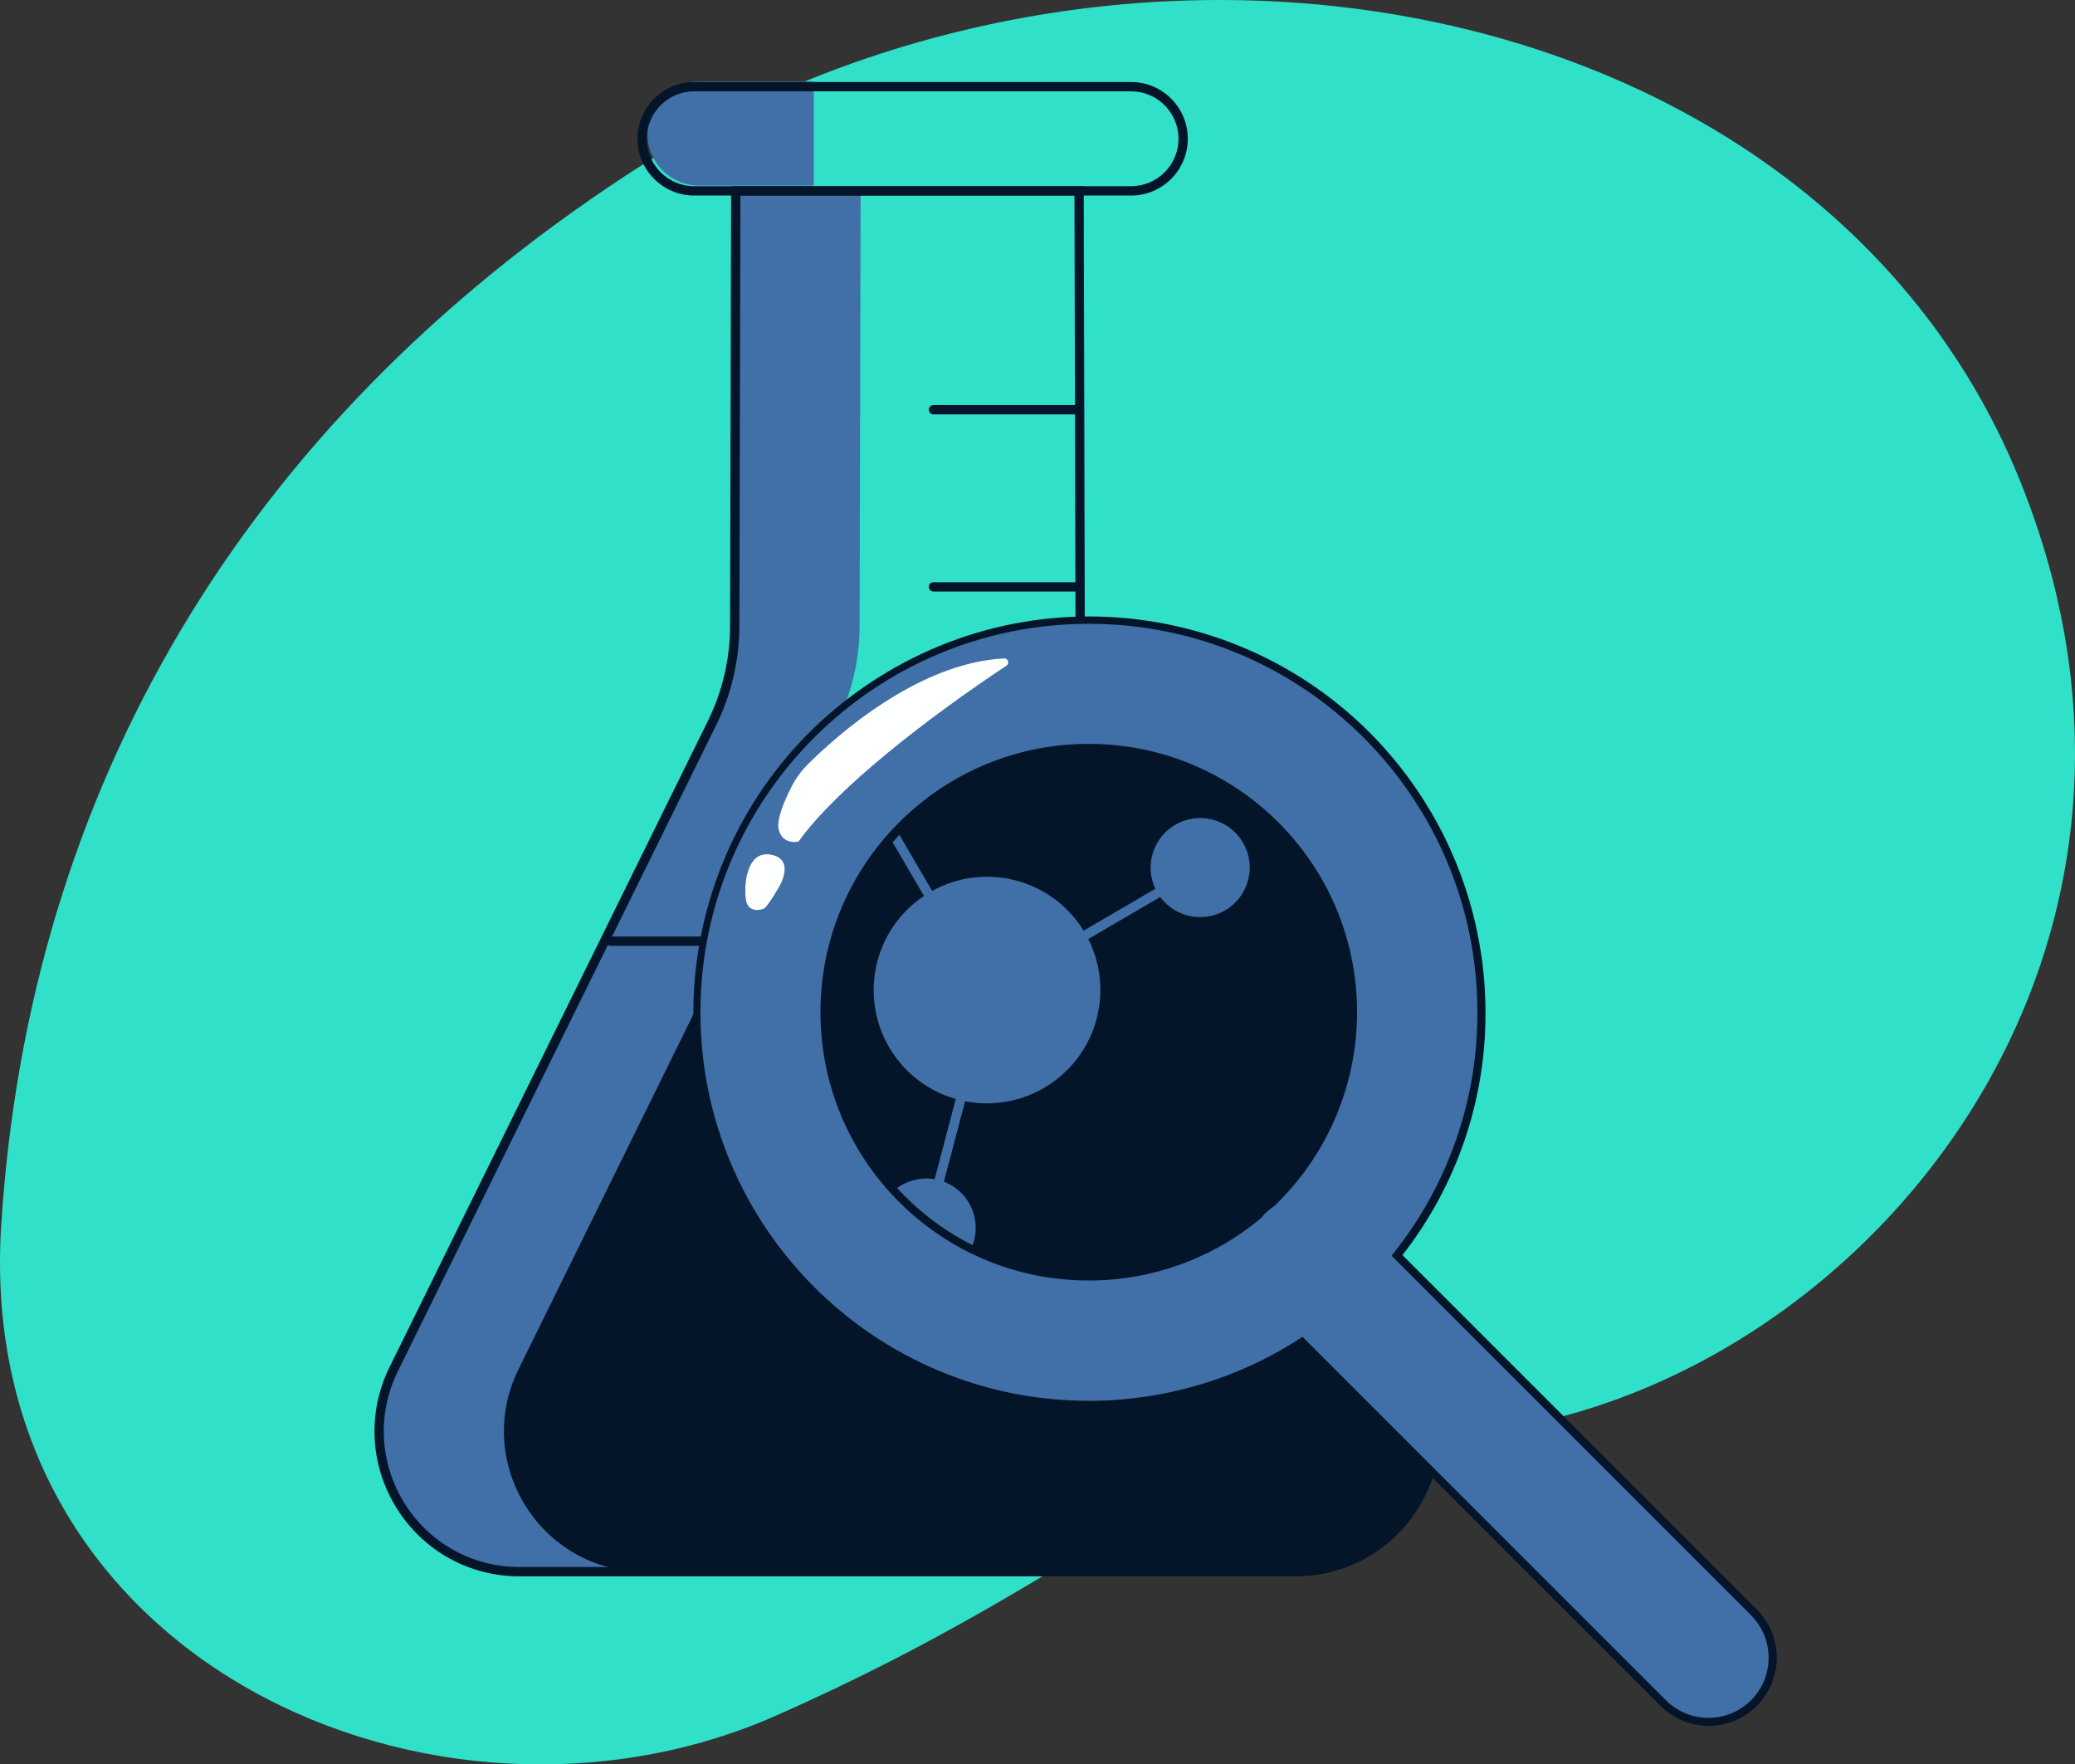 <?xml version="1.0" encoding="UTF-8"?><svg id="Layer_1" xmlns="http://www.w3.org/2000/svg" xmlns:xlink="http://www.w3.org/1999/xlink" viewBox="0 0 1055.07 897.02"><rect x="0" y="0" width="1055.07" height="897.02" fill="#333333" stroke="none"/><defs><style>.cls-1{clip-path:url(#clippath);}.cls-2{fill:none;}.cls-2,.cls-3,.cls-4,.cls-5,.cls-6{stroke-width:0px;}.cls-7{stroke:#ecedee;stroke-miterlimit:21.67;stroke-width:6.5px;}.cls-7,.cls-5{fill:#041529;}.cls-8{clip-path:url(#clippath-1);}.cls-9{clip-path:url(#clippath-4);}.cls-10{clip-path:url(#clippath-3);}.cls-11{clip-path:url(#clippath-2);}.cls-3{fill:#416fa7;}.cls-4{fill:#30e0c9;}.cls-6{fill:#feffff;}</style><clipPath id="clippath"><rect class="cls-2" x="190.4" y="41.41" width="542" height="760"/></clipPath><clipPath id="clippath-1"><rect class="cls-2" x="402.4" y="360.41" width="337" height="337"/></clipPath><clipPath id="clippath-2"><rect class="cls-2" x="377.4" y="346.41" width="263" height="264" transform="translate(-171.82 321.97) rotate(-30.29)"/></clipPath><clipPath id="clippath-3"><rect class="cls-2" x="377.4" y="346.41" width="263" height="264" transform="translate(-171.82 321.97) rotate(-30.29)"/></clipPath><clipPath id="clippath-4"><rect class="cls-2" x="352.4" y="313.41" width="551" height="564"/></clipPath></defs><path class="cls-4" d="m1028.01,246.61c101.59,255.82-101.57,476.68-298.44,483.19-134.55,4.46-161.06,65.63-335.08,142.46C222.55,948.18-13.35,845.14.59,623.31,14.53,401.47,123.29,217,318.47,89.07,566.51-73.49,926.44-9.22,1028.01,246.61Z"/><g class="cls-1"><path class="cls-5" d="m658.68,799.04h-394.54c-52.9,0-87.34-55.63-63.91-103.05l107.18-217.49h308l107.18,217.49c23.43,47.42-11,103.05-63.91,103.05Z"/><path class="cls-3" d="m437.6,97.04l-.53,221.41c-.05,17.01-3.97,33.75-11.48,49.01l-161.88,328.54c-23.44,47.42,11,103.05,63.91,103.05h-63.48c-52.9,0-87.34-55.63-63.91-103.05l161.88-328.54c7.51-15.26,11.43-32,11.48-49.01l.53-221.41s63.48,0,63.48,0Z"/><path class="cls-5" d="m658.7,801.41h-394.58c-25.65,0-49.04-13.03-62.57-34.86-13.53-21.83-14.81-48.6-3.43-71.62l161.88-328.54c7.3-14.82,11.18-31.39,11.23-47.93l.53-223.79h179.29l.53,223.79c.04,16.54,3.92,33.11,11.23,47.93l161.88,328.54c11.38,23.02,10.1,49.79-3.43,71.62-13.53,21.83-36.92,34.86-62.57,34.86ZM376.47,99.41l-.52,219.07c-.04,17.26-4.1,34.55-11.72,50.01l-161.88,328.54c-10.65,21.54-9.45,46.6,3.21,67.02,12.66,20.43,34.55,32.62,58.55,32.62h394.58c24,0,45.89-12.2,58.55-32.62,12.66-20.42,13.86-45.48,3.21-67.02l-161.88-328.55c-7.62-15.46-11.67-32.75-11.72-50.01l-.52-219.07h-169.86Z"/><path class="cls-3" d="m355.6,41.41c-14.61,0-26.45,11.86-26.45,26.49s11.84,26.49,26.45,26.49h58.19v-52.98h-58.19Z"/><path class="cls-5" d="m575.14,99.41h-222.19c-15.89,0-28.81-12.95-28.81-28.86s12.93-28.86,28.81-28.86h222.19c15.89,0,28.81,12.95,28.81,28.86s-12.93,28.86-28.81,28.86Zm-222.19-52.98c-13.28,0-24.09,10.82-24.09,24.12s10.8,24.12,24.09,24.12h222.19c13.28,0,24.09-10.82,24.09-24.12s-10.8-24.12-24.09-24.12h-222.19Z"/><path class="cls-5" d="m548.69,210.67h-74.06c-1.3,0-2.36-1.06-2.36-2.37s1.06-2.37,2.36-2.37h74.06c1.3,0,2.36,1.06,2.36,2.37s-1.06,2.37-2.36,2.37Z"/><path class="cls-5" d="m548.69,300.74h-74.06c-1.3,0-2.36-1.06-2.36-2.37s1.06-2.37,2.36-2.37h74.06c1.3,0,2.36,1.06,2.36,2.37s-1.06,2.37-2.36,2.37Z"/><path class="cls-5" d="m569.85,390.8h-95.22c-1.3,0-2.36-1.06-2.36-2.37s1.06-2.37,2.36-2.37h95.22c1.3,0,2.36,1.06,2.36,2.37s-1.06,2.37-2.36,2.37Z"/><path class="cls-5" d="m612.18,480.87h-301.54c-1.3,0-2.36-1.06-2.36-2.37s1.06-2.37,2.36-2.37h301.54c1.3,0,2.36,1.06,2.36,2.37s-1.06,2.37-2.36,2.37Z"/><path class="cls-5" d="m659.79,570.94h-111.09c-1.3,0-2.36-1.06-2.36-2.37s1.06-2.37,2.36-2.37h111.09c1.3,0,2.36,1.06,2.36,2.37s-1.06,2.37-2.36,2.37Z"/><path class="cls-5" d="m702.11,661.01h-111.09c-1.3,0-2.36-1.06-2.36-2.37s1.06-2.37,2.36-2.37h111.09c1.3,0,2.36,1.06,2.36,2.37s-1.06,2.37-2.36,2.37Z"/></g><g class="cls-8"><g id="Layer_2-i3"><g id="circle_1-i3"><circle class="cls-7" cx="570.9" cy="528.91" r="165.25"/></g></g></g><g class="cls-11"><g class="cls-10"><g id="fc02017b-5a37-4377-9ad3-8e1896db0307-i4"><g id="f5b0987f-b2ed-46cb-a4df-1b553b2dfda6-i4"><path class="cls-3" d="m491.55,540.36c1.16-.68,2.65-.29,3.33.87.33.56.42,1.22.25,1.85l-21.62,82.16c-.36,1.29-1.71,2.05-3.01,1.69-1.26-.35-2.02-1.65-1.71-2.92l21.62-82.16c.16-.63.57-1.16,1.13-1.49Z"/><path class="cls-3" d="m458.26,602.59c1.91-1.12,3.96-1.98,6.1-2.56,6.44-1.78,13.32-.91,19.11,2.41h0c12.05,6.89,16.22,22.24,9.32,34.29-6.9,12.05-22.26,16.23-34.31,9.34-12.05-6.89-16.22-22.24-9.32-34.29,2.18-3.8,5.32-6.97,9.1-9.19Zm22.98,39.2c9.67-5.68,12.91-18.11,7.24-27.77-1.79-3.06-4.36-5.59-7.44-7.35h0c-9.73-5.55-22.14-2.16-27.7,7.57-5.56,9.73-2.18,22.13,7.55,27.68,6.31,3.6,14.07,3.55,20.34-.13Z"/><path class="cls-3" d="m436.59,393.78c1.16-.68,2.65-.29,3.33.87l42.83,73.33c.68,1.16.29,2.65-.88,3.33s-2.65.29-3.33-.87l-42.83-73.33c-.68-1.16-.29-2.65.88-3.33Z"/><path class="cls-3" d="m425.49,374.26c12.02-7,27.43-2.94,34.42,9.07,6.99,12.01,2.92,27.41-9.1,34.41-1.88,1.1-3.9,1.95-6.01,2.52h0c-13.41,3.68-27.25-4.21-30.92-17.61-3.01-10.99,1.76-22.64,11.61-28.39h0Zm22.95,39.23c9.72-5.67,13-18.13,7.33-27.84s-18.13-12.98-27.85-7.31c-9.72,5.67-13,18.13-7.33,27.84,4.64,7.95,14.04,11.79,22.93,9.37h0c1.72-.47,3.38-1.16,4.92-2.06h0Z"/><path class="cls-3" d="m535.96,481.92l73.4-42.87c1.16-.68,2.65-.29,3.33.87s.29,2.65-.88,3.33l-73.4,42.87c-1.16.68-2.65.29-3.33-.87s-.29-2.65.88-3.33Z"/><path class="cls-3" d="m472.85,453.59c27.5-16.04,62.78-6.77,78.81,20.7,16.02,27.47,6.72,62.74-20.78,78.79-27.5,16.04-62.78,6.77-78.81-20.7-7.69-13.19-9.83-28.9-5.94-43.67,3.88-14.79,13.49-27.42,26.71-35.11Zm55.63,95.25c25.15-14.72,33.63-47.02,18.92-72.15-14.7-25.13-47.02-33.57-72.17-18.85s-33.63,47.02-18.92,72.15c7.06,12.06,18.63,20.83,32.16,24.37,13.54,3.55,27.94,1.57,40.01-5.52h0Z"/><path class="cls-3" d="m597.53,419.35c12.01-7.03,27.44-3,34.47,9,7.02,12,2.98,27.43-9.04,34.46-12.01,7.03-27.44,3-34.47-9-5.76-9.84-4.18-22.32,3.85-30.43,1.55-1.56,3.29-2.92,5.19-4.03Zm22.9,39.26c9.68-5.66,12.95-18.09,7.3-27.76-5.65-9.67-18.08-12.93-27.77-7.27-1.52.89-2.92,1.97-4.16,3.22-7.89,7.97-7.83,20.81.13,28.7,0,0,0,0,0,0h0c6.52,6.45,16.56,7.72,24.5,3.11Z"/><ellipse class="cls-3" cx="470.98" cy="624.3" rx="22.74" ry="22.72" transform="translate(-250.58 322.76) rotate(-30.29)"/><ellipse class="cls-3" cx="438.17" cy="395.99" rx="22.74" ry="22.72" transform="translate(-139.91 275.05) rotate(-30.29)"/><ellipse class="cls-3" cx="501.89" cy="503.31" rx="55.23" ry="55.18" transform="translate(-185.34 321.83) rotate(-30.29)"/><ellipse class="cls-3" cx="610.22" cy="441.07" rx="22.74" ry="22.72" transform="translate(-139.16 367.98) rotate(-30.29)"/></g></g></g></g><g class="cls-9"><path class="cls-3" d="m891.82,819.69l-181.49-181.45c68.22-86.51,53.39-211.94-33.13-280.15-86.51-68.21-211.95-53.39-280.17,33.12-68.22,86.51-53.39,211.94,33.13,280.15,67.02,52.84,160.23,57.2,231.89,10.84l183.65,183.62c12.74,12.73,33.39,12.73,46.13-.01,12.73-12.74,12.73-33.39-.01-46.12h0Zm-472.18-304.88c-.11-74.1,59.88-134.25,133.98-134.36,74.1-.11,134.26,59.87,134.37,133.97.05,36.73-14.95,71.87-41.52,97.23-1.75,1.19-3.39,2.54-4.88,4.05-.67.65-1.28,1.36-1.86,2.03-56.82,47.49-141.39,39.93-188.88-16.9-20.17-24.13-31.21-54.58-31.2-86.02Z"/><path class="cls-5" d="m868.85,877.41c-9.19.03-18.02-3.61-24.51-10.13l-182.48-182.48c-93.9,59.59-218.33,31.78-277.93-62.11-59.6-93.89-31.79-218.32,62.12-277.91,93.9-59.59,218.33-31.78,277.93,62.11,20.49,32.27,31.36,69.71,31.35,107.94.14,44.66-14.73,88.06-42.23,123.25l180.25,180.24c13.5,13.56,13.45,35.5-.12,49-6.48,6.45-15.25,10.08-24.39,10.09Zm-206.58-197.79l184.81,184.79c11.95,11.94,31.31,11.93,43.25-.01,11.94-11.95,11.94-31.31-.01-43.25l-182.76-182.77,1.11-1.4c27.65-34.71,42.66-77.8,42.53-122.18.08-109.08-88.29-197.58-197.38-197.66-109.09-.08-197.59,88.28-197.67,197.37-.08,109.08,88.29,197.58,197.38,197.66,38.11.03,75.42-10.97,107.43-31.67l1.32-.89Zm-108.45-28.62c-75.34.12-136.52-60.85-136.64-136.19-.12-75.34,60.86-136.51,136.2-136.63,75.34-.12,136.52,60.85,136.64,136.19.06,37.29-15.15,72.98-42.09,98.76l-.26.2c-1.64,1.12-3.18,2.38-4.6,3.77-.61.63-1.17,1.28-1.74,2.03l-.24.24c-24.49,20.43-55.37,31.62-87.27,31.63Zm0-268.31c-72.98-.07-132.21,59.03-132.28,132.01-.07,72.98,59.04,132.2,132.02,132.27,30.99.03,61-10.83,84.79-30.68.59-.69,1.19-1.38,1.86-2.03,1.55-1.54,3.24-2.94,5.04-4.17,26.07-24.79,40.79-59.21,40.71-95.18-.03-72.98-59.17-132.14-132.15-132.22h0Z"/><path class="cls-6" d="m406.07,427.83s-8.1,2.03-10.13-6.08c-1.3-5.22,3.28-15.49,6.7-22.13,2.11-4.07,4.85-7.79,8.1-11.02,13.63-13.61,55.41-51.56,99.79-53.87,1.12-.06,2.07.8,2.13,1.91.04.71-.3,1.4-.9,1.79-39.49,26.14-86.46,62.35-105.7,89.39Z"/><path class="cls-6" d="m396.25,450.69s8.4-13.99-4.39-16.2-13.71,16.97-12.52,23.27,7.49,5.08,9.28,4.05,7.64-11.12,7.64-11.12Z"/></g></svg>